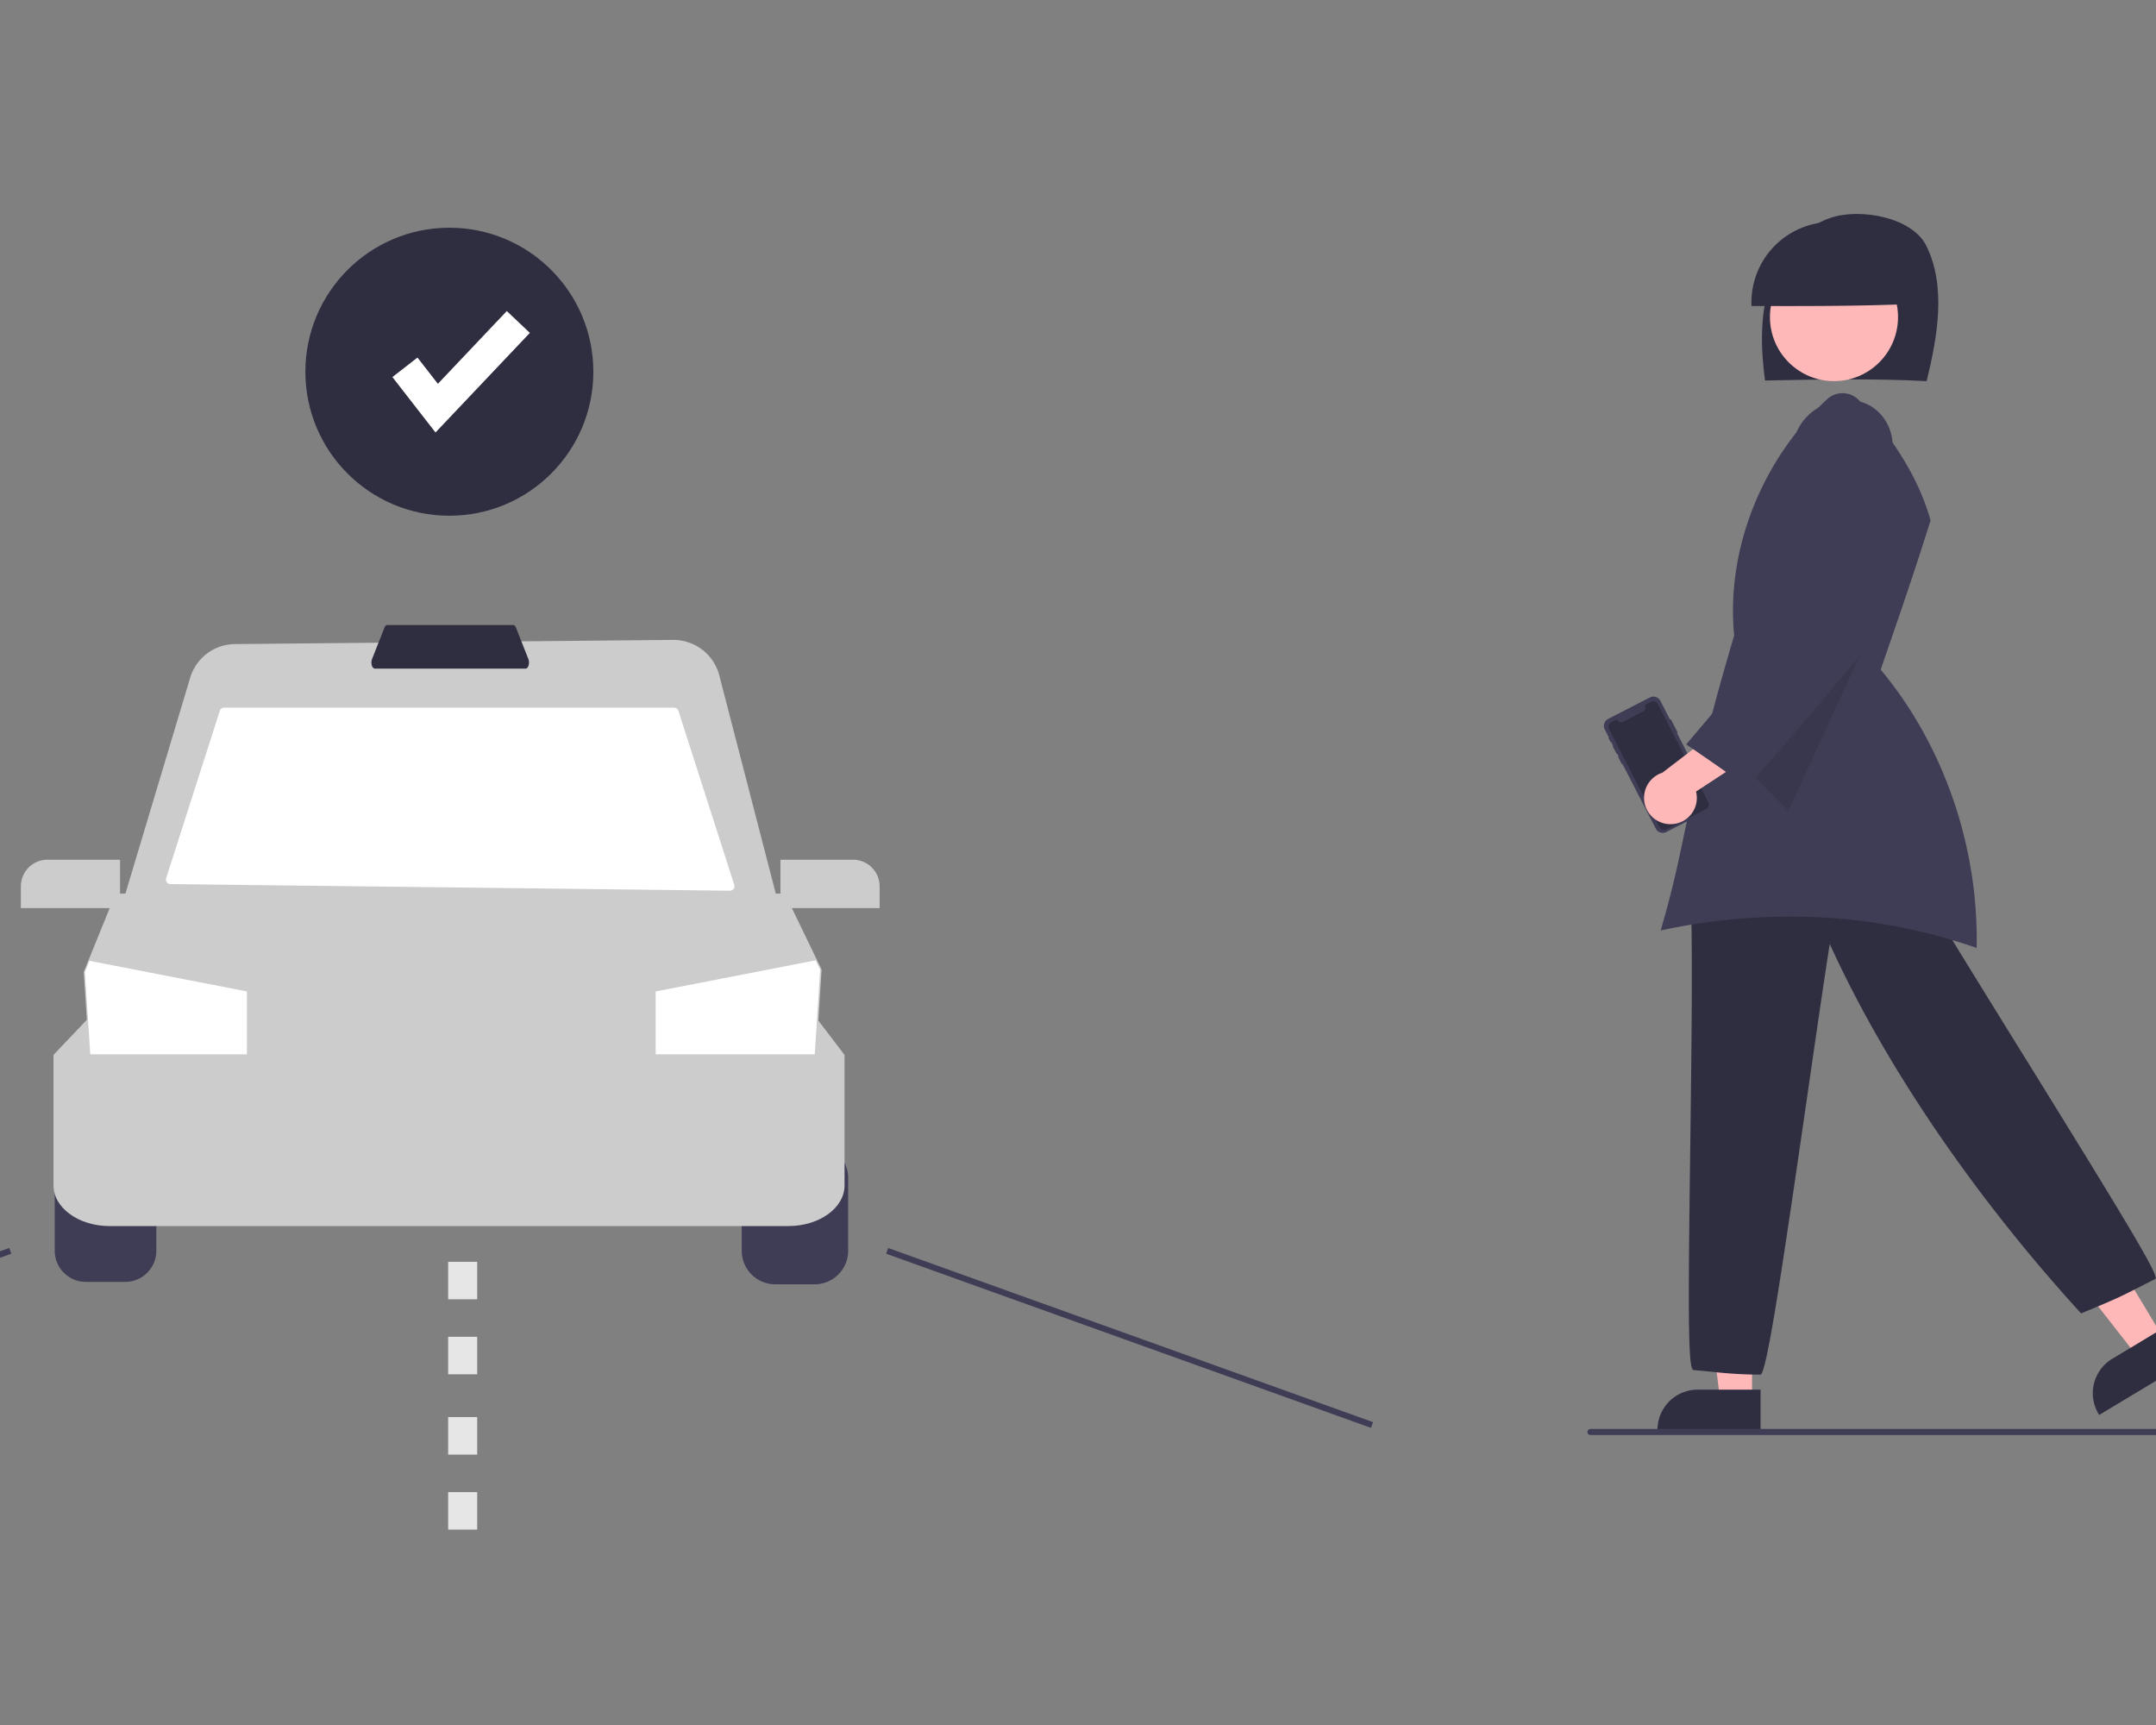 <?xml version="1.0" encoding="UTF-8" standalone="no"?>
<svg
   data-name="Layer 1"
   width="500"
   height="400"
   viewBox="0 0 500 400"
   version="1.1"
   id="svg22"
   sodipodi:docname="transfer.svg"
   inkscape:version="1.3.2 (1:1.3.2+202311252150+091e20ef0f)"
   xmlns:inkscape="http://www.inkscape.org/namespaces/inkscape"
   xmlns:sodipodi="http://sodipodi.sourceforge.net/DTD/sodipodi-0.dtd"
   xmlns="http://www.w3.org/2000/svg"
   xmlns:svg="http://www.w3.org/2000/svg">
  <rect x="0" y="0" width="500" height="400" fill="#808080" stroke="none"/>
  <defs
     id="defs22" />
  <sodipodi:namedview
     id="namedview22"
     pagecolor="#ffffff"
     bordercolor="#000000"
     borderopacity="0.25"
     inkscape:showpageshadow="2"
     inkscape:pageopacity="0.0"
     inkscape:pagecheckerboard="0"
     inkscape:deskcolor="#d1d1d1"
     inkscape:zoom="0.68801685"
     inkscape:cx="412.78059"
     inkscape:cy="303.77163"
     inkscape:window-width="1920"
     inkscape:window-height="1016"
     inkscape:window-x="0"
     inkscape:window-y="0"
     inkscape:window-maximized="1"
     inkscape:current-layer="svg22" />
  <path
     d="m 19.902,265.964 a 7.217,7.217 0 0 0 -7.209,7.209 v 16.866 a 7.217,7.217 0 0 0 7.209,7.209 h 9.144 a 7.217,7.217 0 0 0 7.209,-7.209 v -16.866 a 7.217,7.217 0 0 0 -7.209,-7.209 z"
     fill="#3f3d56"
     id="path1"
     style="stroke-width:0.706" />
  <path
     d="m 188.93,297.809 h -9.144 a 7.779,7.779 0 0 1 -7.77,-7.77 v -16.866 a 7.779,7.779 0 0 1 7.77,-7.77 h 9.144 a 7.779,7.779 0 0 1 7.77,7.77 v 16.866 a 7.779,7.779 0 0 1 -7.77,7.77 z"
     fill="#3f3d56"
     id="path2"
     style="stroke-width:0.706" />
  <path
     d="M 182.863,284.305 H 25.408 c -7.166,0 -12.996,-4.224 -12.996,-9.417 v -30.278 l 7.815,-8.231 H 189.564 l 6.295,8.248 v 30.26 c 0,5.193 -5.83,9.417 -12.996,9.417 z"
     fill="#cccccc"
     id="path3"
     style="stroke-width:0.706" />
  <path
     d="M 188.829,251.527 H 21.125 l -1.704,-26.132 1.084,-2.674 6.304,-15.513 H 182.01 l 8.524,17.616 z"
     fill="#cccccc"
     id="path4"
     style="stroke-width:0.706" />
  <polygon
     points="371.614,276.023 371.614,255.366 424.154,245.149 425.64,248.216 423.868,276.023 "
     fill="#ffffff"
     id="polygon4"
     transform="matrix(0.706,0,0,0.706,-110.299,49.612)" />
  <polygon
     points="185.877,276.023 184.113,249.01 185.615,245.308 237.345,255.366 237.345,276.023 "
     fill="#ffffff"
     id="polygon5"
     transform="matrix(0.706,0,0,0.706,-110.299,49.612)" />
  <path
     d="M 181.074,211.696 H 27.743 l 16.354,-54.513 a 10.941,10.941 0 0 1 10.424,-7.833 l 101.546,-0.967 a 10.99,10.99 0 0 1 10.746,8.236 z"
     fill="#cccccc"
     id="path5"
     style="stroke-width:0.706" />
  <path
     d="M 169.271,206.541 39.522,205.003 a 1.048,1.048 0 0 1 -0.986,-1.368 l 12.438,-38.808 a 1.048,1.048 0 0 1 0.998,-0.728 H 156.332 a 1.048,1.048 0 0 1 0.998,0.728 l 12.951,40.346 a 1.048,1.048 0 0 1 -1.011,1.369 z"
     fill="#ffffff"
     id="path6"
     style="stroke-width:0.706" />
  <path
     d="M 121.895,155.035 H 86.923 c -0.295,0 -0.562,-0.29 -0.698,-0.757 a 2.358,2.358 0 0 1 0.056,-1.454 l 2.884,-7.293 c 0.147,-0.372 0.387,-0.594 0.642,-0.594 h 29.204 c 0.255,0 0.495,0.222 0.642,0.594 l 2.884,7.293 a 2.358,2.358 0 0 1 0.056,1.454 c -0.136,0.467 -0.403,0.757 -0.698,0.757 z"
     fill="#2f2e41"
     id="path7"
     style="stroke-width:0.706" />
  <path
     d="M 27.84,210.574 H 4.839 v -5.056 a 6.171,6.171 0 0 1 6.164,-6.164 h 16.837 z"
     fill="#cccccc"
     id="path8"
     style="stroke-width:0.706" />
  <path
     d="m 203.993,210.574 h -23.001 v -11.22 h 16.837 a 6.171,6.171 0 0 1 6.164,6.164 z"
     fill="#cccccc"
     id="path9"
     style="stroke-width:0.706" />
  <rect
     x="-215.294"
     y="273.07"
     width="119.481"
     height="1.412"
     transform="rotate(-19.76)"
     fill="#3f3d56"
     id="rect9"
     style="stroke-width:0.706" />
  <rect
     x="-204.148"
     y="291.664"
     width="1.412"
     height="119.481"
     transform="rotate(-70.245)"
     fill="#3f3d56"
     id="rect10"
     style="stroke-width:0.706" />
  <path
     d="m 110.664,318.675 h -6.731 v -8.693 h 6.731 z m 0,-17.387 h -6.731 v -8.693 h 6.731 z"
     fill="#e6e6e6"
     id="path10"
     style="stroke-width:0.706" />
  <path
     d="m 110.664,354.686 h -6.731 V 345.993 h 6.731 z m 0,-17.387 h -6.731 v -8.693 h 6.731 z"
     fill="#e6e6e6"
     id="path11"
     style="stroke-width:0.706" />
  <polygon
     points="731.758,389.521 721.26,389.521 716.264,349.028 731.758,349.028 "
     fill="#ffb8b8"
     id="polygon11"
     transform="matrix(0.706,0,0,0.706,-110.299,49.612)" />
  <path
     d="m 408.292,331.842 h -23.902 v -0.302 a 9.314,9.314 0 0 1 9.304,-9.304 h 14.599 z"
     fill="#2f2e41"
     id="path12"
     style="stroke-width:0.706" />
  <polygon
     points="867.137,369.628 858.138,375.035 833.001,342.898 846.282,334.918 "
     fill="#ffb8b8"
     id="polygon12"
     transform="matrix(0.706,0,0,0.706,-110.299,49.612)" />
  <path
     d="m 486.826,328.105 -0.156,-0.259 a 9.314,9.314 0 0 1 3.183,-12.766 l 12.514,-7.518 4.947,8.234 z"
     fill="#2f2e41"
     id="path13"
     style="stroke-width:0.706" />
  <path
     d="m 408.328,318.755 -0.128,-5.9e-4 a 99.542,99.542 0 0 1 -10.793,-0.621 c -1.366,-0.135 -2.848,-0.281 -4.633,-0.428 l -0.061,-0.011 c -1.218,-0.362 -1.252,-11.785 -0.735,-50.886 0.265,-20.027 0.564,-42.726 0.207,-57.182 l -0.003,-0.142 0.107,-0.094 c 13.223,-11.501 30.205,-15.813 47.817,-12.14 l 0.131,0.027 0.068,0.115 c 7.285,12.327 18.286,30.083 28.924,47.255 24.42,39.419 31.404,51.012 30.639,51.887 l -0.092,0.071 c -1.668,0.834 -2.919,1.476 -3.984,2.022 -3.564,1.828 -5.04,2.584 -12.966,5.848 l -0.196,0.081 -0.143,-0.156 c -24.778,-27.151 -45.398,-57.481 -58.152,-85.519 -1.49,9.572 -3.299,22.071 -5.211,35.277 -5.496,37.976 -9.211,62.982 -10.706,64.505 z"
     fill="#2f2e41"
     id="path14"
     style="stroke-width:0.706" />
  <path
     d="m 446.813,88.38 c 2.495,-10.303 4.61,-21.925 -0.097,-31.414 -3.265,-6.584 -15.345,-8.802 -22.27,-6.43 -6.925,2.372 -11.931,8.808 -14.133,15.825 -2.202,7.017 -1.946,14.578 -0.986,21.873 12.735,-0.245 25.471,-0.489 37.486,0.147 z"
     fill="#2f2e41"
     id="path15"
     style="stroke-width:0.706" />
  <circle
     cx="425.322"
     cy="73.526"
     r="14.851"
     fill="#ffb8b8"
     id="circle15"
     style="stroke-width:0.706" />
  <path
     d="m 443.477,70.467 a 18.653,18.653 0 1 0 -37.284,0.491 c 12.711,0.027 25.422,0.054 37.284,-0.491 z"
     fill="#2f2e41"
     id="path16"
     style="stroke-width:0.706" />
  <path
     d="m 415.004,212.548 a 129.791,129.791 0 0 1 43.4,7.266 c 0.486,-23.409 -7.574,-46.862 -22.146,-64.408 l -0.109,-0.131 0.056,-0.161 c 3.892,-11.247 7.915,-22.871 11.51,-34.438 l -0.054,-0.194 c -2.521,-8.963 -7.933,-18.021 -16.544,-27.69 a 5.299,5.299 0 0 0 -7.234,-0.366 c -15.306,14.031 -23.628,35.054 -21.719,54.865 l 0.007,0.058 -0.017,0.057 c -6.743,22.843 -9.19,34.576 -11.35,44.927 -1.575,7.551 -2.939,14.09 -5.678,23.433 a 140.694,140.694 0 0 1 29.878,-3.217 z"
     fill="#3f3d56"
     id="path17"
     style="stroke-width:0.706" />
  <polygon
     points="774.749,128.486 743.685,196.115 725.939,178.152 "
     opacity="0.1"
     id="polygon17"
     transform="matrix(0.706,0,0,0.706,-110.299,49.612)" />
  <path
     d="m 387.523,166.861 1.529,2.972 a 0.117,0.117 0 0 1 -0.05,0.157 l -0.074,0.038 7.967,15.48 a 1.817,1.817 0 0 1 -0.784,2.446 l -9.673,4.978 a 1.816,1.816 0 0 1 -2.446,-0.784 l -5e-5,-1.2e-4 -7.687,-14.937 -0.053,0.028 a 0.082,0.082 0 0 1 -0.111,-0.035 l -0.87,-1.691 a 0.082,0.082 0 0 1 0.036,-0.111 v 0 l 0.053,-0.028 -0.328,-0.637 -0.054,0.028 a 0.086,0.086 0 0 1 -0.116,-0.038 l -0.858,-1.668 a 0.086,0.086 0 0 1 0.037,-0.116 l 0.054,-0.028 -0.448,-0.87 -0.055,0.028 a 0.076,0.076 0 0 1 -0.103,-0.033 l -9e-5,-2.1e-4 -0.468,-0.91 a 0.077,0.077 0 0 1 0.033,-0.103 l 0.055,-0.028 -0.949,-1.843 a 1.816,1.816 0 0 1 0.784,-2.446 l 9.673,-4.978 a 1.817,1.817 0 0 1 2.446,0.783 l 2.23,4.333 0.074,-0.038 a 0.117,0.117 0 0 1 0.157,0.05 z"
     fill="#3f3d56"
     id="path18"
     style="stroke-width:0.706" />
  <path
     d="m 384.453,163.233 11.738,22.807 a 1.153,1.153 0 0 1 -0.498,1.552 l -9.259,4.765 a 1.151,1.151 0 0 1 -1.55,-0.494 l -10e-4,-0.003 -11.738,-22.807 a 1.152,1.152 0 0 1 0.497,-1.552 l 7e-5,-3e-5 1.386,-0.713 0.091,0.178 a 0.949,0.949 0 0 0 1.278,0.41 l 4.709,-2.423 a 0.949,0.949 0 0 0 0.41,-1.278 l -0.091,-0.178 1.477,-0.76 a 1.152,1.152 0 0 1 1.552,0.497 z"
     fill="#2f2e41"
     id="path19"
     style="stroke-width:0.706" />
  <path
     d="m 387.855,191.096 a 6.08,6.08 0 0 0 5.475,-7.546 l 18.073,-11.841 -10.307,-4.453 -15.583,11.927 a 6.113,6.113 0 0 0 2.342,11.913 z"
     fill="#ffb8b8"
     id="path20"
     style="stroke-width:0.706" />
  <path
     d="m 405.246,182.565 -0.228,-0.161 c -4.301,-3.166 -9.077,-6.44 -13.695,-9.606 l -0.277,-0.19 0.218,-0.256 c 9.857,-11.532 19.724,-23.578 29.268,-35.23 -0.008,-0.018 -0.014,-0.032 -0.018,-0.042 l 0.09,-0.046 0.038,-0.046 0.02,0.017 0.058,-0.029 -0.26,0.02 -2.942,-23.069 c -2.657,-3.625 -3.166,-10.821 0.316,-15.845 3.607,-5.204 11.237,-6.946 16.33,-3.729 a 10.715,10.715 0 0 1 4.705,8.002 9.664,9.664 0 0 1 -2.562,7.913 c 1.25,12.208 1.298,23.121 1.345,33.676 l 4.4e-4,0.105 -0.065,0.087 c -10.175,12.926 -21.351,25.784 -32.159,38.218 z"
     fill="#3f3d56"
     id="path21"
     style="stroke-width:0.706" />
  <circle
     cx="104.213"
     cy="86.197"
     r="33.392"
     fill="#2f2e41"
     id="circle21"
     style="stroke-width:0.706" />
  <polygon
     points="299.288,71.773 285.134,53.574 293.365,47.172 300.067,55.789 322.707,31.889 330.278,39.062 "
     fill="#ffffff"
     id="polygon21"
     transform="matrix(0.706,0,0,0.706,-110.299,49.612)" />
  <path
     d="M 537.613,332.761 H 368.853 a 0.706,0.706 0 0 1 0,-1.412 h 168.76 a 0.706,0.706 0 0 1 0,1.412 z"
     fill="#3f3d56"
     id="path22"
     style="stroke-width:0.706" />
</svg>
